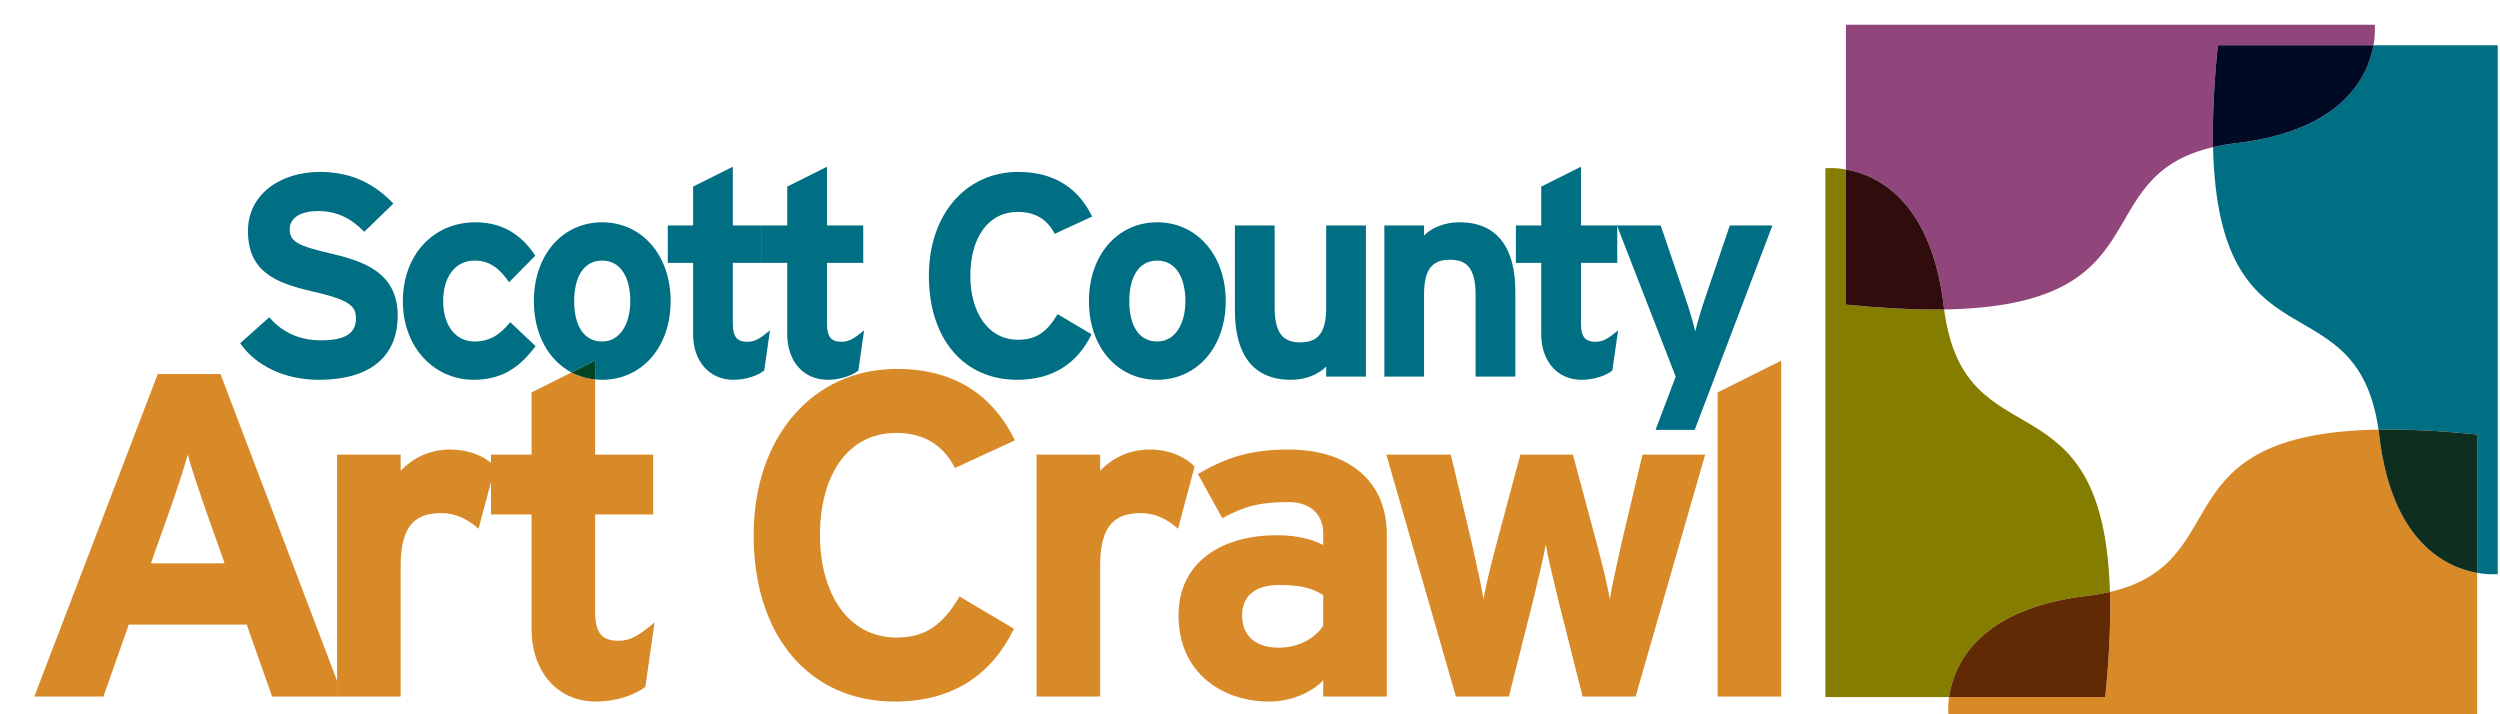 <?xml version="1.0" standalone="no"?>
<!DOCTYPE svg PUBLIC "-//W3C//DTD SVG 1.1//EN" "http://www.w3.org/Graphics/SVG/1.1/DTD/svg11.dtd">
<svg width="100%" height="100%" viewBox="0 0 2800 800" version="1.1" xmlns="http://www.w3.org/2000/svg" xmlns:xlink="http://www.w3.org/1999/xlink" xml:space="preserve" style="fill-rule:evenodd;clip-rule:evenodd;stroke-linejoin:round;stroke-miterlimit:1.414;">
    <g transform="matrix(4.167,0,0,4.167,0,0)">
        <path d="M90.593,187.207L73.126,187.207L66.315,167.886L34.61,167.886L27.803,187.207L9.228,187.207L42.411,100.518L59.257,100.518L90.593,182.984L90.593,187.207ZM50.467,122.187C49.595,125.408 47.863,130.61 46.132,135.687L40.557,151.416L60.373,151.416L54.798,135.687C53.067,130.61 51.329,125.408 50.467,122.187Z" style="fill:rgb(216,138,41);fill-rule:nonzero;"/>
        <path d="M107.688,187.207L90.593,187.207L90.593,182.984L90.593,122.187L107.688,122.187L107.688,126.523C110.659,123.43 114.989,120.826 121.061,120.826C125.815,120.826 129.582,122.449 131.971,124.389L131.971,129.552L128.617,142.132C125.892,139.648 122.545,137.915 118.705,137.915C112.019,137.915 107.688,140.765 107.688,152.033L107.688,187.207Z" style="fill:rgb(216,138,41);fill-rule:nonzero;"/>
        <path d="M160.206,188.566C149.679,188.566 142.87,180.395 142.87,169.001L142.87,138.286L131.971,138.286L131.971,129.552L131.971,124.389L131.971,122.187L142.87,122.187L142.87,105.467L153.612,100.098C155.532,101.11 157.666,101.758 159.958,101.986L159.958,122.187L175.561,122.187L175.561,138.286L159.958,138.286L159.958,164.418C159.958,170.608 162.189,172.221 166.273,172.221C169.372,172.221 171.724,170.858 175.933,167.266L173.458,184.607C170.61,186.839 165.531,188.566 160.206,188.566Z" style="fill:rgb(216,138,41);fill-rule:nonzero;"/>
        <path d="M240.459,188.566C217.795,188.566 202.56,171.23 202.56,143.862C202.56,117.482 218.412,99.154 241.075,99.154C257.424,99.154 267.33,107.08 272.781,118.35L256.681,125.779C253.586,119.833 248.632,116.368 240.828,116.368C227.823,116.368 220.394,127.763 220.394,143.862C220.394,159.465 227.946,171.356 240.952,171.356C248.755,171.356 253.335,168.011 257.918,160.329L272.53,169.001C266.59,181.265 256.186,188.566 240.459,188.566Z" style="fill:rgb(216,138,41);fill-rule:nonzero;"/>
        <path d="M295.695,187.207L278.605,187.207L278.605,122.187L295.695,122.187L295.695,126.523C298.669,123.43 303.006,120.826 309.072,120.826C314.645,120.826 318.854,123.053 321.085,125.408L316.627,142.132C313.903,139.648 310.557,137.915 306.717,137.915C300.03,137.915 295.695,140.765 295.695,152.033L295.695,187.207Z" style="fill:rgb(216,138,41);fill-rule:nonzero;"/>
        <path d="M341.034,188.566C328.901,188.566 316.767,181.138 316.767,165.408C316.767,151.045 328.405,143.862 343.143,143.862C349.09,143.862 352.927,145.1 355.652,146.464L355.652,143.243C355.652,138.66 352.555,134.944 346.361,134.944C338.562,134.944 334.477,136.058 328.527,139.279L321.966,127.391C329.517,123.053 335.839,120.826 346.361,120.826C362.089,120.826 372.742,129 372.742,143.613L372.742,187.207L355.652,187.207L355.652,182.87C352.555,186.092 347.106,188.566 341.034,188.566ZM343.766,157.238C337.32,157.238 333.854,160.208 333.854,165.408C333.854,169.991 336.458,174.076 343.766,174.076C349.337,174.076 353.795,171.23 355.652,168.134L355.652,159.96C352.676,158.105 349.828,157.238 343.766,157.238Z" style="fill:rgb(216,138,41);fill-rule:nonzero;"/>
        <path d="M439.617,187.207L425.368,187.207L418.931,161.695C417.692,156.616 415.958,149.436 415.469,146.338C414.97,149.436 413.23,156.616 411.992,161.695L405.559,187.207L391.315,187.207L372.612,122.187L389.952,122.187L395.647,146.213C396.764,151.166 398.247,157.98 398.742,161.076C399.241,157.856 400.848,151.291 402.212,146.213L408.647,122.187L422.768,122.187L429.208,146.213C430.57,151.291 432.182,157.856 432.679,161.076C433.173,157.98 434.661,151.166 435.77,146.213L441.469,122.187L458.31,122.187L439.617,187.207Z" style="fill:rgb(216,138,41);fill-rule:nonzero;"/>
        <path d="M478.749,187.207L461.66,187.207L461.66,105.467L478.749,96.926L478.749,187.207Z" style="fill:rgb(216,138,41);fill-rule:nonzero;"/>
        <path d="M85.607,102.078C76.554,102.078 68.663,98.286 64.557,92.248L72.373,85.282C76.167,89.695 81.042,91.475 86.223,91.475C92.65,91.475 95.67,89.695 95.67,85.596C95.67,82.112 93.812,80.562 83.597,78.241C73.614,75.922 66.648,72.747 66.648,62.07C66.648,52.241 75.315,46.207 85.993,46.207C94.432,46.207 100.625,49.376 105.729,54.716L97.91,62.298C94.432,58.741 90.561,56.73 85.607,56.73C79.804,56.73 77.869,59.205 77.869,61.603C77.869,65.011 80.19,66.094 88.782,68.106C97.371,70.115 106.892,73.058 106.892,84.82C106.892,95.11 100.391,102.078 85.607,102.078Z" style="fill:rgb(0,110,131);fill-rule:nonzero;"/>
        <path d="M127.316,102.078C116.719,102.078 108.28,93.411 108.28,80.95C108.28,68.491 116.483,59.747 127.778,59.747C135.521,59.747 140.473,63.541 143.876,68.722L136.837,75.844C134.438,72.437 131.884,70.04 127.547,70.04C122.439,70.04 119.115,74.295 119.115,80.95C119.115,87.453 122.439,91.786 127.547,91.786C131.727,91.786 134.36,89.926 137.144,86.598L143.956,93.024C140.01,98.286 135.365,102.078 127.316,102.078Z" style="fill:rgb(0,110,131);fill-rule:nonzero;"/>
        <path d="M161.829,102.078C161.195,102.078 160.571,102.047 159.958,101.986L159.958,96.926L153.612,100.098C147.461,96.857 143.491,89.877 143.491,80.95C143.491,68.491 151.227,59.747 161.829,59.747C172.431,59.747 180.251,68.491 180.251,80.95C180.251,93.411 172.431,102.078 161.829,102.078ZM161.829,70.04C156.723,70.04 154.325,74.685 154.325,80.95C154.325,87.219 156.723,91.786 161.829,91.786C166.94,91.786 169.414,86.598 169.414,80.95C169.414,74.76 166.94,70.04 161.829,70.04Z" style="fill:rgb(0,110,131);fill-rule:nonzero;"/>
        <path d="M159.958,101.986C157.666,101.758 155.532,101.11 153.612,100.098L159.958,96.926L159.958,101.986Z" style="fill:rgb(0,67,37);fill-rule:nonzero;"/>
        <path d="M197.123,102.078C190.548,102.078 186.29,96.969 186.29,89.852L186.29,70.659L179.481,70.659L179.481,60.599L186.29,60.599L186.29,50.151L196.97,44.811L196.97,60.599L206.722,60.599L204.783,60.599L204.783,70.659L196.97,70.659L196.97,86.987C196.97,90.856 198.36,91.861 200.916,91.861C202.85,91.861 204.319,91.008 206.951,88.766L205.404,99.6C203.623,100.994 200.45,102.078 197.123,102.078Z" style="fill:rgb(0,110,131);fill-rule:nonzero;"/>
        <path d="M222.427,102.078C215.845,102.078 211.593,96.969 211.593,89.852L211.593,70.659L204.783,70.659L204.783,60.599L211.593,60.599L211.593,50.151L222.271,44.811L222.271,60.599L232.02,60.599L232.02,70.659L222.271,70.659L222.271,86.987C222.271,90.856 223.665,91.861 226.216,91.861C228.151,91.861 229.624,91.008 232.254,88.766L230.71,99.6C228.928,100.994 225.755,102.078 222.427,102.078Z" style="fill:rgb(0,110,131);fill-rule:nonzero;"/>
        <path d="M273.343,102.078C259.183,102.078 249.663,91.244 249.663,74.142C249.663,57.657 259.565,46.207 273.73,46.207C283.946,46.207 290.138,51.158 293.54,58.2L283.481,62.842C281.546,59.125 278.45,56.961 273.575,56.961C265.451,56.961 260.807,64.082 260.807,74.142C260.807,83.892 265.523,91.32 273.655,91.32C278.53,91.32 281.394,89.233 284.258,84.433L293.386,89.852C289.671,97.514 283.171,102.078 273.343,102.078Z" style="fill:rgb(0,110,131);fill-rule:nonzero;"/>
        <path d="M311.03,102.078C300.427,102.078 292.685,93.411 292.685,80.95C292.685,68.491 300.427,59.747 311.03,59.747C321.628,59.747 329.447,68.491 329.447,80.95C329.447,93.411 321.628,102.078 311.03,102.078ZM311.03,70.04C305.92,70.04 303.524,74.685 303.524,80.95C303.524,87.219 305.92,91.786 311.03,91.786C316.135,91.786 318.612,86.598 318.612,80.95C318.612,74.76 316.135,70.04 311.03,70.04Z" style="fill:rgb(0,110,131);fill-rule:nonzero;"/>
        <path d="M346.935,102.078C336.561,102.078 331.92,94.956 331.92,83.504L331.92,60.599L342.596,60.599L342.596,82.578C342.596,89.852 345.075,92.019 349.487,92.019C353.898,92.019 356.451,89.852 356.451,82.809L356.451,60.599L367.129,60.599L367.129,101.226L356.451,101.226L356.451,98.518C354.595,100.454 351.191,102.078 346.935,102.078Z" style="fill:rgb(0,110,131);fill-rule:nonzero;"/>
        <path d="M407.293,101.226L396.609,101.226L396.609,79.249C396.609,71.97 394.134,69.808 389.723,69.808C385.312,69.808 382.757,71.97 382.757,79.016L382.757,101.226L372.083,101.226L372.083,60.599L382.757,60.599L382.757,63.308C384.614,61.374 388.02,59.747 392.276,59.747C402.647,59.747 407.293,66.867 407.293,78.321L407.293,101.226Z" style="fill:rgb(0,110,131);fill-rule:nonzero;"/>
        <path d="M425.088,102.078C418.508,102.078 414.253,96.969 414.253,89.852L414.253,70.659L407.442,70.659L407.442,60.599L414.253,60.599L414.253,50.151L424.931,44.811L424.931,60.599L434.685,60.599L434.6,60.599L434.685,60.818L434.685,70.659L424.931,70.659L424.931,86.987C424.931,90.856 426.324,91.861 428.878,91.861C430.813,91.861 432.283,91.008 434.914,88.766L433.365,99.6C431.587,100.994 428.416,102.078 425.088,102.078Z" style="fill:rgb(0,110,131);fill-rule:nonzero;"/>
        <path d="M455.499,115.541L444.974,115.541L450.393,101.226L434.685,60.818L434.6,60.599L446.365,60.599L453.018,80.179C454.104,83.272 455.186,87.141 455.652,89.075C456.117,87.064 457.2,83.35 458.284,80.179L464.94,60.599L476.39,60.599L455.499,115.541Z" style="fill:rgb(0,110,131);fill-rule:nonzero;"/>
        <path d="M665.816,192L523.684,192C523.684,192 523.466,190.164 523.859,187.365L565.842,187.365C566.967,176.246 567.34,166.937 567.109,159.097C601.729,151.07 579.809,116.512 639.288,115.467C639.368,116.023 639.443,116.591 639.512,117.172C642.917,145.915 657.643,152.545 665.816,153.983L665.816,192Z" style="fill:rgb(216,138,41);fill-rule:nonzero;"/>
        <path d="M669.95,154.359C668.976,154.359 667.542,154.287 665.816,153.983L665.816,116.777C656.768,115.861 648.925,115.443 642.09,115.443C641.138,115.443 640.201,115.451 639.288,115.467C633.353,74.487 596.242,100.386 594.821,39.548C596.746,39.101 598.847,38.735 601.145,38.462C629.881,35.055 636.514,20.341 637.954,12.168L671.337,12.168L671.337,154.3C671.337,154.3 670.833,154.359 669.95,154.359Z" style="fill:rgb(0,110,131);fill-rule:nonzero;"/>
        <path d="M665.816,153.983C657.643,152.545 642.917,145.915 639.512,117.172C639.443,116.591 639.368,116.023 639.288,115.467C640.201,115.451 641.138,115.443 642.09,115.443C648.925,115.443 656.768,115.861 665.816,116.777L665.816,153.983Z" style="fill:rgb(14,47,31);fill-rule:nonzero;"/>
        <path d="M522.544,83.177C522.508,82.906 522.474,82.635 522.44,82.358C519.03,53.619 504.313,46.988 496.142,45.549L496.142,6.64L638.271,6.64C638.271,6.64 638.534,8.873 637.954,12.168L596.112,12.168C595.028,22.872 594.642,31.894 594.821,39.548C560.213,47.59 582.151,82.169 522.544,83.177Z" style="fill:rgb(144,69,123);fill-rule:nonzero;"/>
        <path d="M594.821,39.548C594.642,31.894 595.028,22.872 596.112,12.168L637.954,12.168C636.514,20.341 629.881,35.055 601.145,38.462C598.847,38.735 596.746,39.101 594.821,39.548Z" style="fill:rgb(0,10,36);fill-rule:nonzero;"/>
        <path d="M523.859,187.365L490.618,187.365L490.618,45.232C490.618,45.232 491.123,45.172 492.007,45.172C492.98,45.172 494.415,45.245 496.142,45.549L496.142,81.867C505.183,82.782 513.018,83.199 519.849,83.199C520.766,83.199 521.663,83.192 522.544,83.177C528.049,125.207 565.338,98.964 567.109,159.097C565.19,159.542 563.098,159.905 560.808,160.177C530.994,163.711 524.973,179.42 523.859,187.365Z" style="fill:rgb(133,125,0);fill-rule:nonzero;"/>
        <path d="M565.842,187.365L523.859,187.365C524.973,179.42 530.994,163.711 560.808,160.177C563.098,159.905 565.19,159.542 567.109,159.097C567.34,166.937 566.967,176.246 565.842,187.365Z" style="fill:rgb(97,42,4);fill-rule:nonzero;"/>
        <path d="M519.849,83.199C513.018,83.199 505.183,82.782 496.142,81.867L496.142,45.549C504.313,46.988 519.03,53.619 522.44,82.358C522.474,82.635 522.508,82.906 522.544,83.177C521.663,83.192 520.766,83.199 519.849,83.199Z" style="fill:rgb(48,12,12);fill-rule:nonzero;"/>
        <g>
            <clipPath id="_clip1">
                <path d="M480.147,42.163L477.116,42.163L477.116,41.635L477.116,34.713L480.147,34.714L480.147,42.163ZM469.549,42.163L447.788,42.163L447.788,9.908L468.304,9.908L455.436,29.575L455.436,34.713L469.548,34.713L469.549,42.163ZM440.076,42.163L421.6,42.163C423.398,41.34 424.904,40.032 426.047,38.325C428.12,35.253 429.114,30.985 429.117,25.841C429.113,21.108 428.232,16.949 426.265,13.876C425.162,12.134 423.67,10.765 421.846,9.908L440.645,9.908L433.11,13.626L434.573,20.111L440.076,17.336L440.076,42.163ZM412.072,42.163L402.525,42.163L402.525,41.635L402.525,35.738L391.294,35.738L392.097,35.048L392.126,35.023C397.551,29.964 401.776,25.373 401.807,19.361C401.809,16.6 400.888,13.961 398.974,12.021C398.118,11.151 397.071,10.434 395.846,9.908L412.316,9.908C410.501,10.748 408.972,12.087 407.803,13.815C405.704,16.894 404.654,21.141 404.652,26.129C404.68,31.017 405.664,35.205 407.68,38.261C408.804,39.981 410.291,41.321 412.072,42.163ZM416.741,41.162C413.45,41.143 411.079,39.739 409.348,37.158C407.631,34.574 406.672,30.746 406.651,26.124C406.649,21.419 407.664,17.553 409.453,14.944C411.256,12.338 413.732,10.92 417.077,10.903L417.077,9.908L417.077,10.904C420.541,10.925 422.897,12.372 424.582,14.955C426.252,17.547 427.121,21.357 427.117,25.841C427.121,30.73 426.147,34.622 424.392,37.204C422.624,39.778 420.177,41.142 416.741,41.162ZM416.934,38.651C416.95,38.651 416.966,38.651 416.983,38.651C419.142,38.651 420.851,37.187 421.782,35.009C422.761,32.8 423.209,29.763 423.214,25.937C423.209,22.232 422.785,19.245 421.819,17.052C420.9,14.89 419.185,13.415 416.988,13.415C416.97,13.415 416.952,13.415 416.934,13.416L416.934,15.416C418.261,15.441 419.165,16.095 419.991,17.864C420.777,19.62 421.218,22.393 421.213,25.937C421.218,29.599 420.754,32.418 419.956,34.195C419.119,35.985 418.206,36.627 416.934,36.65C415.754,36.631 414.813,36.037 413.954,34.357C413.126,32.687 412.597,29.996 412.602,26.38C412.601,26.289 412.601,26.219 412.603,26.176L412.604,26.142L412.604,26.118C412.603,26.026 412.601,25.946 412.601,25.879C412.597,22.146 413.148,19.408 413.987,17.718C414.856,16.017 415.807,15.433 416.934,15.416L416.934,14.417L416.934,13.416C416.921,13.415 416.908,13.415 416.896,13.415C414.9,13.415 413.2,14.731 412.193,16.833C411.151,18.96 410.605,21.954 410.601,25.879C410.602,25.967 410.603,26.044 410.604,26.114C410.6,26.222 410.602,26.31 410.602,26.38C410.605,30.185 411.128,33.129 412.159,35.24C413.152,37.325 414.86,38.651 416.891,38.651C416.905,38.651 416.919,38.651 416.934,38.651ZM475.117,40.635L471.548,40.635L471.548,32.714L457.434,32.714L457.434,30.17L469.696,11.43L475.115,11.43L475.116,30.249L479.149,30.249L479.149,32.712L475.117,32.713L475.117,40.635ZM462.052,29.25L462.052,30.249L471.548,30.249L471.548,20.753C471.548,18.995 471.596,17.196 471.736,15.407L471.82,14.329L470.549,14.329L469.923,14.329L469.649,14.889C468.7,16.833 467.9,18.389 466.958,20.086L461.237,28.642L461.157,28.802L460.434,30.249L462.052,30.249L462.052,29.25L462.945,29.696L462.052,29.25ZM442.075,40.635L442.075,14.76L440.981,14.76L440.739,14.76L435.96,17.17L435.407,14.724L442.077,11.431L445.788,11.431L445.788,40.634L442.075,40.635ZM400.526,40.634L381.355,40.634L381.355,38.473L384.73,35.361C392.044,28.531 395.778,24.72 395.901,19.949C395.903,18.375 395.483,16.799 394.384,15.6C393.291,14.403 391.582,13.704 389.37,13.704C389.357,13.704 389.345,13.704 389.333,13.704C386.839,13.711 384.711,14.712 383.107,15.759L382.152,13.451C384.212,11.994 387.162,10.904 390.516,10.904C390.522,10.904 390.527,10.904 390.533,10.904C396.984,10.975 399.728,14.722 399.806,19.361C399.836,24.291 396.19,28.532 390.767,33.554L387.709,36.182L387.709,37.739L400.526,37.739L400.526,40.634ZM380.357,36.672L380.357,14.346L382.231,18.876L383.265,18.093C384.762,16.952 386.932,15.704 389.308,15.704C389.316,15.704 389.325,15.705 389.333,15.705C391.183,15.712 392.245,16.236 392.911,16.953C393.576,17.673 393.9,18.714 393.901,19.937C393.928,23.409 390.75,27.088 383.372,33.893L380.357,36.672ZM480.147,28.249L477.116,28.249L477.117,9.908L480.147,9.908L480.147,28.249ZM463.907,28.248L468.669,21.125L468.687,21.094C468.988,20.552 469.275,20.023 469.557,19.493C469.551,19.916 469.548,20.336 469.548,20.753L469.548,28.248L463.907,28.248ZM380.357,12.299L380.357,9.908L384.704,9.908C383.026,10.51 381.554,11.344 380.357,12.299Z"/>
            </clipPath>
            <g clip-path="url(#_clip1)">
                <path d="M401.525,41.635L401.525,36.739L388.709,36.739L388.709,36.643L391.445,34.291C396.869,29.251 400.805,24.835 400.805,19.363C400.805,14.275 397.445,9.907 390.533,9.907C386.597,9.907 383.189,11.299 380.933,13.123L382.661,17.299C384.245,16.099 386.597,14.707 389.333,14.707C393.413,14.707 394.901,17.155 394.901,19.939C394.853,24.067 391.397,27.811 384.053,34.627L380.357,38.035L380.357,41.635L401.525,41.635Z" style="fill:rgb(133,125,0);fill-opacity:0;fill-rule:nonzero;"/>
                <path d="M417.076,9.907C409.78,9.907 405.652,16.435 405.652,26.131C405.7,35.635 409.54,42.163 416.74,42.163C424.18,42.163 428.116,35.875 428.116,25.843C428.116,16.627 424.612,9.907 417.076,9.907ZM416.932,14.419C420.484,14.419 422.212,18.691 422.212,25.939C422.212,33.427 420.388,37.651 416.932,37.651C413.668,37.651 411.556,33.715 411.604,26.131C411.556,18.307 413.764,14.419 416.932,14.419Z" style="fill:rgb(133,125,0);fill-opacity:0;fill-rule:nonzero;"/>
                <path d="M441.076,41.635L446.788,41.635L446.788,10.435L441.844,10.435L434.26,14.179L435.268,18.643L440.98,15.763L441.076,15.763L441.076,41.635Z" style="fill:rgb(133,125,0);fill-opacity:0;fill-rule:nonzero;"/>
                <path d="M476.115,41.635L476.115,33.715L480.147,33.715L480.147,29.251L476.115,29.251L476.115,10.435L469.155,10.435L456.435,29.875L456.435,33.715L470.547,33.715L470.547,41.635L476.115,41.635ZM462.051,29.251L462.099,29.155L467.811,20.611C468.771,18.883 469.587,17.299 470.547,15.331L470.739,15.331C470.595,17.155 470.547,18.979 470.547,20.755L470.547,29.251L462.051,29.251Z" style="fill:rgb(133,125,0);fill-opacity:0;fill-rule:nonzero;"/>
            </g>
        </g>
        <g transform="matrix(1,0,0,1,0,-2.4)">
            <path d="M416.806,43.163L416.683,43.163C414.992,43.163 413.445,42.811 412.072,42.163C410.291,41.321 408.804,39.981 407.68,38.261C405.664,35.205 404.68,31.017 404.652,26.129C404.654,21.141 405.704,16.894 407.803,13.815C408.972,12.087 410.501,10.748 412.316,9.908C413.725,9.256 415.305,8.904 417.022,8.904C417.04,8.904 417.059,8.904 417.077,8.904L417.077,10.903C413.732,10.92 411.256,12.338 409.453,14.944C407.664,17.553 406.649,21.419 406.651,26.124C406.672,30.746 407.631,34.574 409.348,37.158C411.079,39.739 413.45,41.143 416.741,41.162C420.177,41.142 422.624,39.778 424.392,37.204C426.147,34.622 427.121,30.73 427.117,25.841C427.121,21.357 426.252,17.547 424.582,14.955C422.897,12.372 420.541,10.925 417.077,10.904L417.077,9.908L417.077,9.904L417.077,8.903C417.1,8.903 417.122,8.903 417.145,8.903C418.887,8.903 420.462,9.258 421.846,9.908C423.67,10.765 425.162,12.134 426.265,13.876C428.232,16.949 429.113,21.108 429.117,25.841C429.114,30.985 428.12,35.253 426.047,38.325C424.904,40.032 423.398,41.34 421.6,42.163C420.174,42.815 418.564,43.163 416.806,43.163ZM402.525,42.635L379.356,42.635L379.356,37.595L380.357,36.672L383.372,33.893C390.75,27.088 393.928,23.409 393.901,19.937C393.9,18.714 393.576,17.673 392.911,16.953C392.245,16.236 391.183,15.712 389.333,15.705C389.325,15.705 389.316,15.704 389.308,15.704C386.932,15.704 384.762,16.952 383.265,18.093L382.231,18.876L380.357,14.346L379.723,12.811L380.304,12.342C380.322,12.328 380.339,12.314 380.357,12.299C381.554,11.344 383.026,10.51 384.704,9.908C386.451,9.281 388.42,8.905 390.533,8.903C390.541,8.903 390.548,8.903 390.556,8.903C392.569,8.903 394.341,9.261 395.846,9.908C397.071,10.434 398.118,11.151 398.974,12.021C400.888,13.961 401.809,16.6 401.807,19.361C401.776,25.373 397.551,29.964 392.126,35.023L392.097,35.048L391.294,35.738L402.525,35.738L402.525,42.635ZM401.526,41.635L401.526,40.634L401.526,41.635ZM389.37,13.704C391.582,13.704 393.291,14.403 394.384,15.6C395.483,16.799 395.903,18.375 395.901,19.949C395.778,24.72 392.044,28.531 384.73,35.361L381.355,38.473L381.355,40.634L400.526,40.634L400.526,37.739L387.709,37.739L387.709,36.739L387.709,36.182L390.767,33.554C396.19,28.532 399.836,24.291 399.806,19.361C399.728,14.722 396.984,10.975 390.533,10.904C390.527,10.904 390.522,10.904 390.516,10.904C387.162,10.904 384.212,11.994 382.152,13.451L383.107,15.759C384.711,14.712 386.839,13.711 389.333,13.704C389.345,13.704 389.357,13.704 389.37,13.704ZM477.116,42.634L469.549,42.634L469.549,42.163L469.548,34.713L455.436,34.713L455.436,29.575L468.304,9.908L468.615,9.432L477.117,9.432L477.117,9.908L477.116,28.249L481.148,28.249L481.148,34.714L480.147,34.714L477.116,34.713L477.116,42.634ZM476.117,41.635L476.117,40.635L476.117,41.635ZM469.696,11.43L457.434,30.17L457.434,32.714L471.548,32.714L471.548,40.635L475.117,40.635L475.117,32.713L479.149,32.712L479.149,30.249L475.116,30.249L475.115,11.43L469.696,11.43ZM447.788,42.634L441.076,42.634L440.076,42.634L440.076,42.163L440.076,17.336L434.573,20.111L433.11,13.626L440.645,9.908L441.61,9.431L447.788,9.431L447.788,42.634ZM440.739,14.76L442.075,14.76L442.075,40.635L445.788,40.634L445.788,11.431L442.077,11.431L435.407,14.724L435.96,17.17L440.739,14.76ZM416.983,38.651L416.891,38.651C414.86,38.651 413.152,37.325 412.159,35.24C411.128,33.129 410.605,30.185 410.602,26.38C410.602,26.31 410.6,26.222 410.604,26.114C410.603,26.044 410.602,25.967 410.601,25.879C410.605,21.954 411.151,18.96 412.193,16.833C413.2,14.731 414.9,13.415 416.896,13.415C416.908,13.415 416.921,13.415 416.934,13.416L416.934,15.416C415.807,15.433 414.856,16.017 413.987,17.718C413.148,19.408 412.597,22.146 412.601,25.879C412.601,25.946 412.603,26.026 412.604,26.118L412.604,26.142L412.603,26.176C412.601,26.219 412.601,26.289 412.602,26.38C412.597,29.996 413.126,32.687 413.954,34.357C414.813,36.037 415.754,36.631 416.934,36.65C418.206,36.627 419.119,35.985 419.956,34.195C420.754,32.418 421.218,29.599 421.213,25.937C421.218,22.393 420.777,19.62 419.991,17.864C419.165,16.095 418.261,15.441 416.934,15.416L416.934,14.417L416.934,13.416C416.952,13.415 416.97,13.415 416.988,13.415C419.185,13.415 420.9,14.89 421.819,17.052C422.785,19.245 423.209,22.232 423.214,25.937C423.209,29.763 422.761,32.8 421.782,35.009C420.851,37.187 419.142,38.651 416.983,38.651ZM471.548,30.249L462.052,30.249L462.052,29.25L462.945,29.696L462.052,29.25L462.052,30.249L460.434,30.249L461.157,28.802L461.237,28.642L466.958,20.086C467.9,18.389 468.7,16.833 469.649,14.889L469.923,14.329L471.82,14.329L471.736,15.407C471.596,17.196 471.548,18.995 471.548,20.753L471.548,30.249ZM469.557,19.493C469.275,20.023 468.988,20.552 468.687,21.094L468.669,21.125L463.907,28.248L469.548,28.248L469.548,20.753C469.548,20.336 469.551,19.916 469.557,19.493Z" style="fill:rgb(131,126,49);fill-opacity:0;fill-rule:nonzero;"/>
        </g>
    </g>
</svg>

